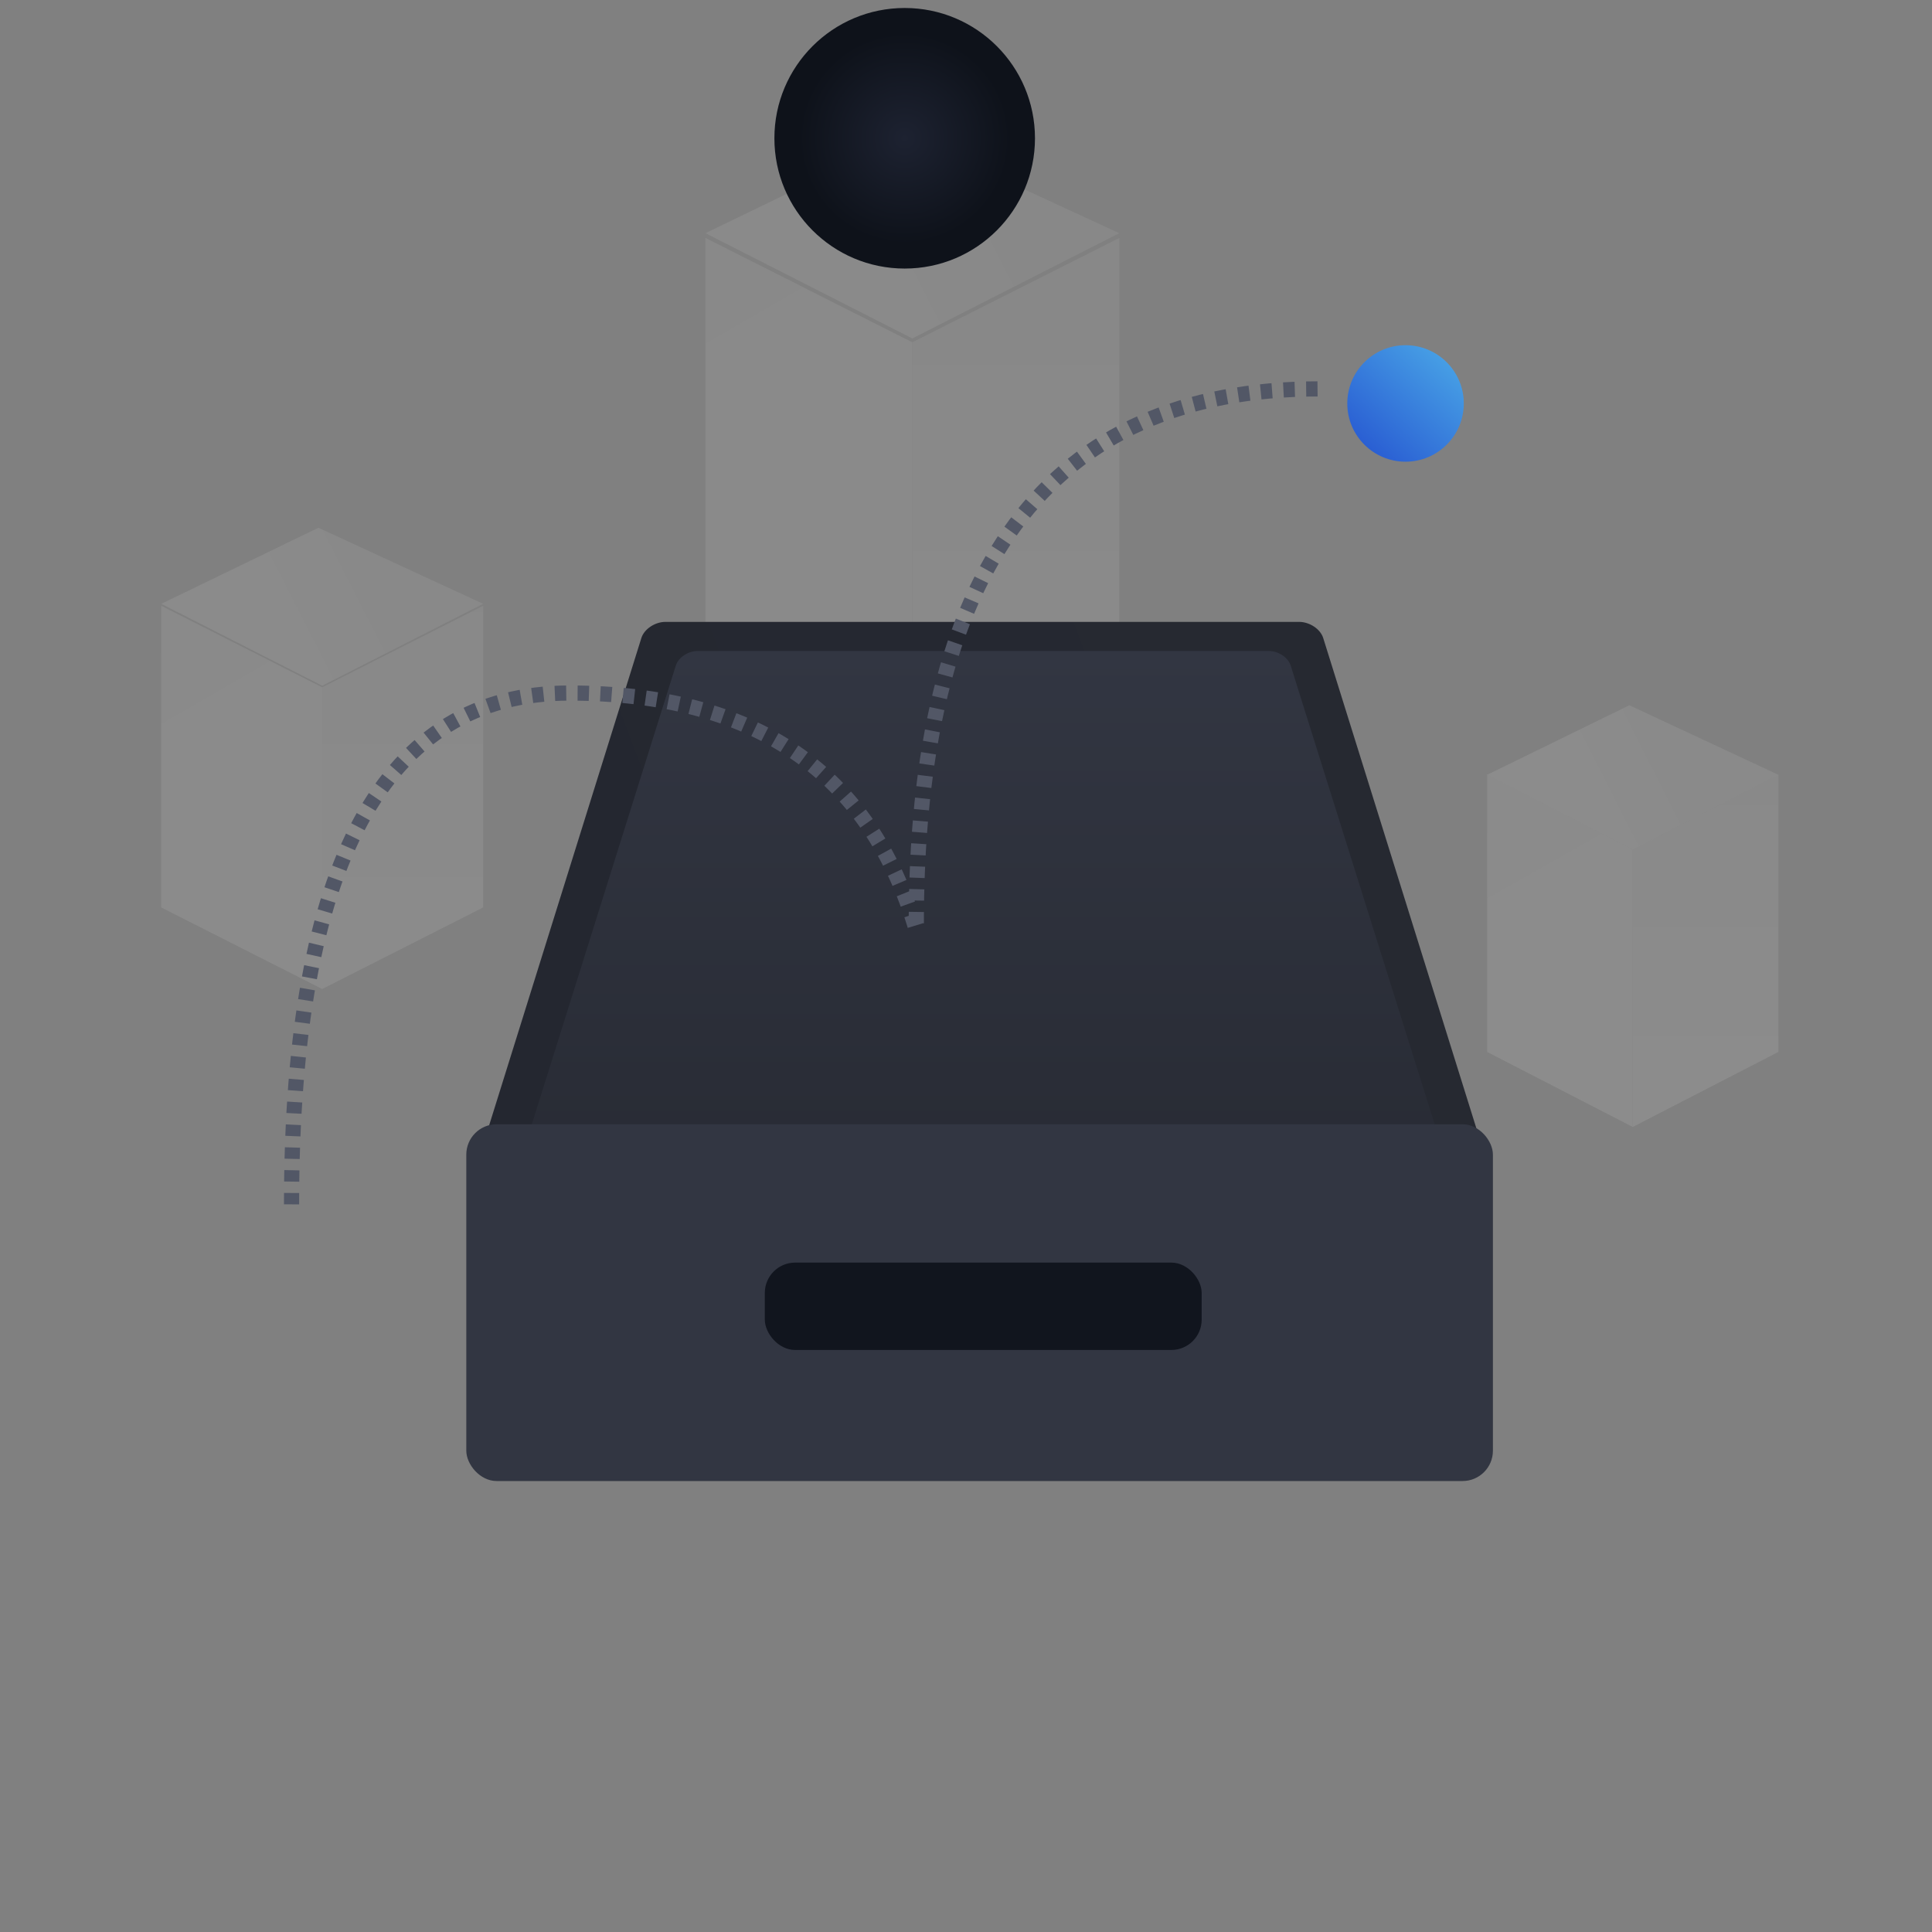 <?xml version="1.0" encoding="UTF-8"?>
<svg width="242px" height="242px" viewBox="0 0 242 242" version="1.1" xmlns="http://www.w3.org/2000/svg" xmlns:xlink="http://www.w3.org/1999/xlink">
    <rect x="0" y="0" width="242" height="242" fill="#808080" stroke="none"/>
    <title>缺省2-黑</title>
    <defs>
        <linearGradient x1="50%" y1="100%" x2="50%" y2="3.061617e-15%" id="linearGradient-1">
            <stop stop-color="#F8F8F8" offset="0%"></stop>
            <stop stop-color="#DBDBDB" offset="100%"></stop>
        </linearGradient>
        <linearGradient x1="43.953%" y1="61.44%" x2="58.82%" y2="0%" id="linearGradient-2">
            <stop stop-color="#F9F9F9" offset="0%"></stop>
            <stop stop-color="#EBEBEB" offset="100%"></stop>
        </linearGradient>
        <linearGradient x1="25.485%" y1="75.504%" x2="68.28%" y2="42.896%" id="linearGradient-3">
            <stop stop-color="#DFDFDF" offset="0%"></stop>
            <stop stop-color="#F2F2F2" offset="100%"></stop>
        </linearGradient>
        <linearGradient x1="50%" y1="100%" x2="50%" y2="3.061617e-15%" id="linearGradient-4">
            <stop stop-color="#F8F8F8" offset="0%"></stop>
            <stop stop-color="#DBDBDB" offset="100%"></stop>
        </linearGradient>
        <linearGradient x1="43.899%" y1="61.44%" x2="58.899%" y2="0%" id="linearGradient-5">
            <stop stop-color="#F9F9F9" offset="0%"></stop>
            <stop stop-color="#EBEBEB" offset="100%"></stop>
        </linearGradient>
        <linearGradient x1="25.485%" y1="75.504%" x2="68.28%" y2="42.896%" id="linearGradient-6">
            <stop stop-color="#DFDFDF" offset="0%"></stop>
            <stop stop-color="#F2F2F2" offset="100%"></stop>
        </linearGradient>
        <radialGradient cx="50%" cy="50%" fx="50%" fy="50%" r="40.51%" id="radialGradient-7">
            <stop stop-color="#1D2231" offset="0%"></stop>
            <stop stop-color="#0E121A" offset="100%"></stop>
        </radialGradient>
        <linearGradient x1="50%" y1="100%" x2="50%" y2="3.061617e-15%" id="linearGradient-8">
            <stop stop-color="#F8F8F8" offset="0%"></stop>
            <stop stop-color="#DBDBDB" offset="100%"></stop>
        </linearGradient>
        <linearGradient x1="44.151%" y1="61.44%" x2="58.53%" y2="0%" id="linearGradient-9">
            <stop stop-color="#F9F9F9" offset="0%"></stop>
            <stop stop-color="#EBEBEB" offset="100%"></stop>
        </linearGradient>
        <linearGradient x1="25.485%" y1="75.504%" x2="68.28%" y2="42.896%" id="linearGradient-10">
            <stop stop-color="#DFDFDF" offset="0%"></stop>
            <stop stop-color="#F2F2F2" offset="100%"></stop>
        </linearGradient>
        <linearGradient x1="0%" y1="61.776%" x2="138.004%" y2="32.375%" id="linearGradient-11">
            <stop stop-color="#242730" offset="0%"></stop>
            <stop stop-color="#272A32" offset="100%"></stop>
        </linearGradient>
        <linearGradient x1="50%" y1="0%" x2="50%" y2="113.693%" id="linearGradient-12">
            <stop stop-color="#323642" offset="0%"></stop>
            <stop stop-color="#272A33" offset="100%"></stop>
        </linearGradient>
        <linearGradient x1="12.66%" y1="43.962%" x2="161.726%" y2="61.493%" id="linearGradient-13">
            <stop stop-color="#323642" offset="0%"></stop>
            <stop stop-color="#323642" offset="100%"></stop>
        </linearGradient>
        <linearGradient x1="50%" y1="0%" x2="50%" y2="100%" id="linearGradient-14">
            <stop stop-color="#11151E" offset="0%"></stop>
            <stop stop-color="#11151E" offset="100%"></stop>
        </linearGradient>
        <linearGradient x1="112.07%" y1="-9.007%" x2="14.777%" y2="100%" id="linearGradient-15">
            <stop stop-color="#50B4EB" offset="0%"></stop>
            <stop stop-color="#2758D1" offset="100%"></stop>
        </linearGradient>
    </defs>
    <g id="黑色皮肤" stroke="none" stroke-width="1" fill="none" fill-rule="evenodd">
        <g id="黑色皮肤-切图汇总" transform="translate(-2559, -153)">
            <g id="编组-25" transform="translate(2559, 153)">
                <g id="暂无数据" transform="translate(1, 1)">
                    <g id="编组-25" fill-rule="nonzero">
                        <g id="编组-23备份-3" opacity="0.098" transform="translate(19.2, 55.68)">
                            <polygon id="矩形" fill="url(#linearGradient-1)" points="20.16 29.413 40.32 19.2 40.32 56.987 20.16 67.2"></polygon>
                            <polygon id="矩形" fill="url(#linearGradient-2)" transform="translate(10.08, 43.2) scale(-1, 1) translate(-10.08, -43.2) " points="0 29.413 20.16 19.2 20.16 56.987 0 67.2"></polygon>
                            <polygon id="矩形备份-5" fill="url(#linearGradient-3)" transform="translate(20.16, 18.953) scale(-1, 1) rotate(55) translate(-20.16, -18.953) " points="12.628 13.101 31.723 2.439 28.564 24.838 8.597 35.467"></polygon>
                        </g>
                        <g id="编组-23备份-4" opacity="0.087" transform="translate(87.36, 3.84)">
                            <polygon id="矩形" fill="url(#linearGradient-4)" points="25.92 38.032 51.84 24.96 51.84 73.328 25.92 86.4"></polygon>
                            <polygon id="矩形" fill="url(#linearGradient-5)" transform="translate(12.96, 55.68) scale(-1, 1) translate(-12.96, -55.68) " points="0 38.032 25.92 24.96 25.92 73.328 0 86.4"></polygon>
                            <polygon id="矩形备份-5" fill="url(#linearGradient-6)" transform="translate(25.92, 24.368) scale(-1, 1) rotate(55) translate(-25.92, -24.368) " points="16.236 16.844 40.787 3.136 36.725 31.934 11.053 45.6"></polygon>
                        </g>
                        <circle id="椭圆形" fill="url(#radialGradient-7)" cx="112.32" cy="16.32" r="16.32"></circle>
                        <g id="编组-23备份-5" opacity="0.107" transform="translate(185.28, 78.72)">
                            <polygon id="矩形" fill="url(#linearGradient-8)" points="18.24 26.676 36.48 17.28 36.48 52.044 18.24 61.44"></polygon>
                            <polygon id="矩形" fill="url(#linearGradient-9)" transform="translate(9.12, 39.36) scale(-1, 1) translate(-9.12, -39.36) " points="0 26.676 18.24 17.28 18.24 52.044 0 61.44"></polygon>
                            <polygon id="矩形备份-5" fill="url(#linearGradient-10)" transform="translate(18.24, 17.328) scale(-1, 1) rotate(55) translate(-18.24, -17.328) " points="11.351 11.982 28.702 2.387 25.924 22.709 7.778 32.27"></polygon>
                        </g>
                    </g>
                    <g id="编组-9" transform="translate(35.52, 42.24)">
                        <path d="M46.835,34.656 L126.205,34.656 C127.524,34.656 128.875,35.56 129.223,36.674 L150.186,103.78 C150.534,104.894 149.183,105.798 147.168,105.798 L25.872,105.798 C23.857,105.798 22.506,104.894 22.855,103.78 L43.818,36.674 C44.166,35.56 45.517,34.656 46.835,34.656 Z" id="矩形" fill="url(#linearGradient-11)" fill-rule="nonzero"></path>
                        <path d="M50.856,38.304 L122.424,38.304 C123.613,38.304 124.831,39.115 125.145,40.115 L144.047,100.333 C144.361,101.333 143.142,102.144 141.326,102.144 L31.954,102.144 C30.138,102.144 28.919,101.333 29.233,100.333 L48.135,40.115 C48.449,39.115 49.667,38.304 50.856,38.304 Z" id="矩形" fill="url(#linearGradient-12)" fill-rule="nonzero"></path>
                        <rect id="矩形" fill="url(#linearGradient-13)" fill-rule="nonzero" x="21.888" y="97.584" width="128.592" height="44.688" rx="3.8"></rect>
                        <rect id="矩形" fill="url(#linearGradient-14)" fill-rule="nonzero" x="59.28" y="114.912" width="54.72" height="10.944" rx="3.8"></rect>
                        <path d="M0,107.616 C0,64.919 11.597,43.57 34.79,43.57 C57.984,43.57 72.473,53.467 78.258,73.261 C78.047,28.068 94.825,5.472 128.592,5.472" id="路径-2" stroke="#525766" stroke-width="1.9" stroke-dasharray="1.425"></path>
                        <circle id="椭圆形" fill="url(#linearGradient-15)" fill-rule="nonzero" cx="139.536" cy="7.296" r="7.296"></circle>
                    </g>
                </g>
            </g>
        </g>
    </g>
</svg>